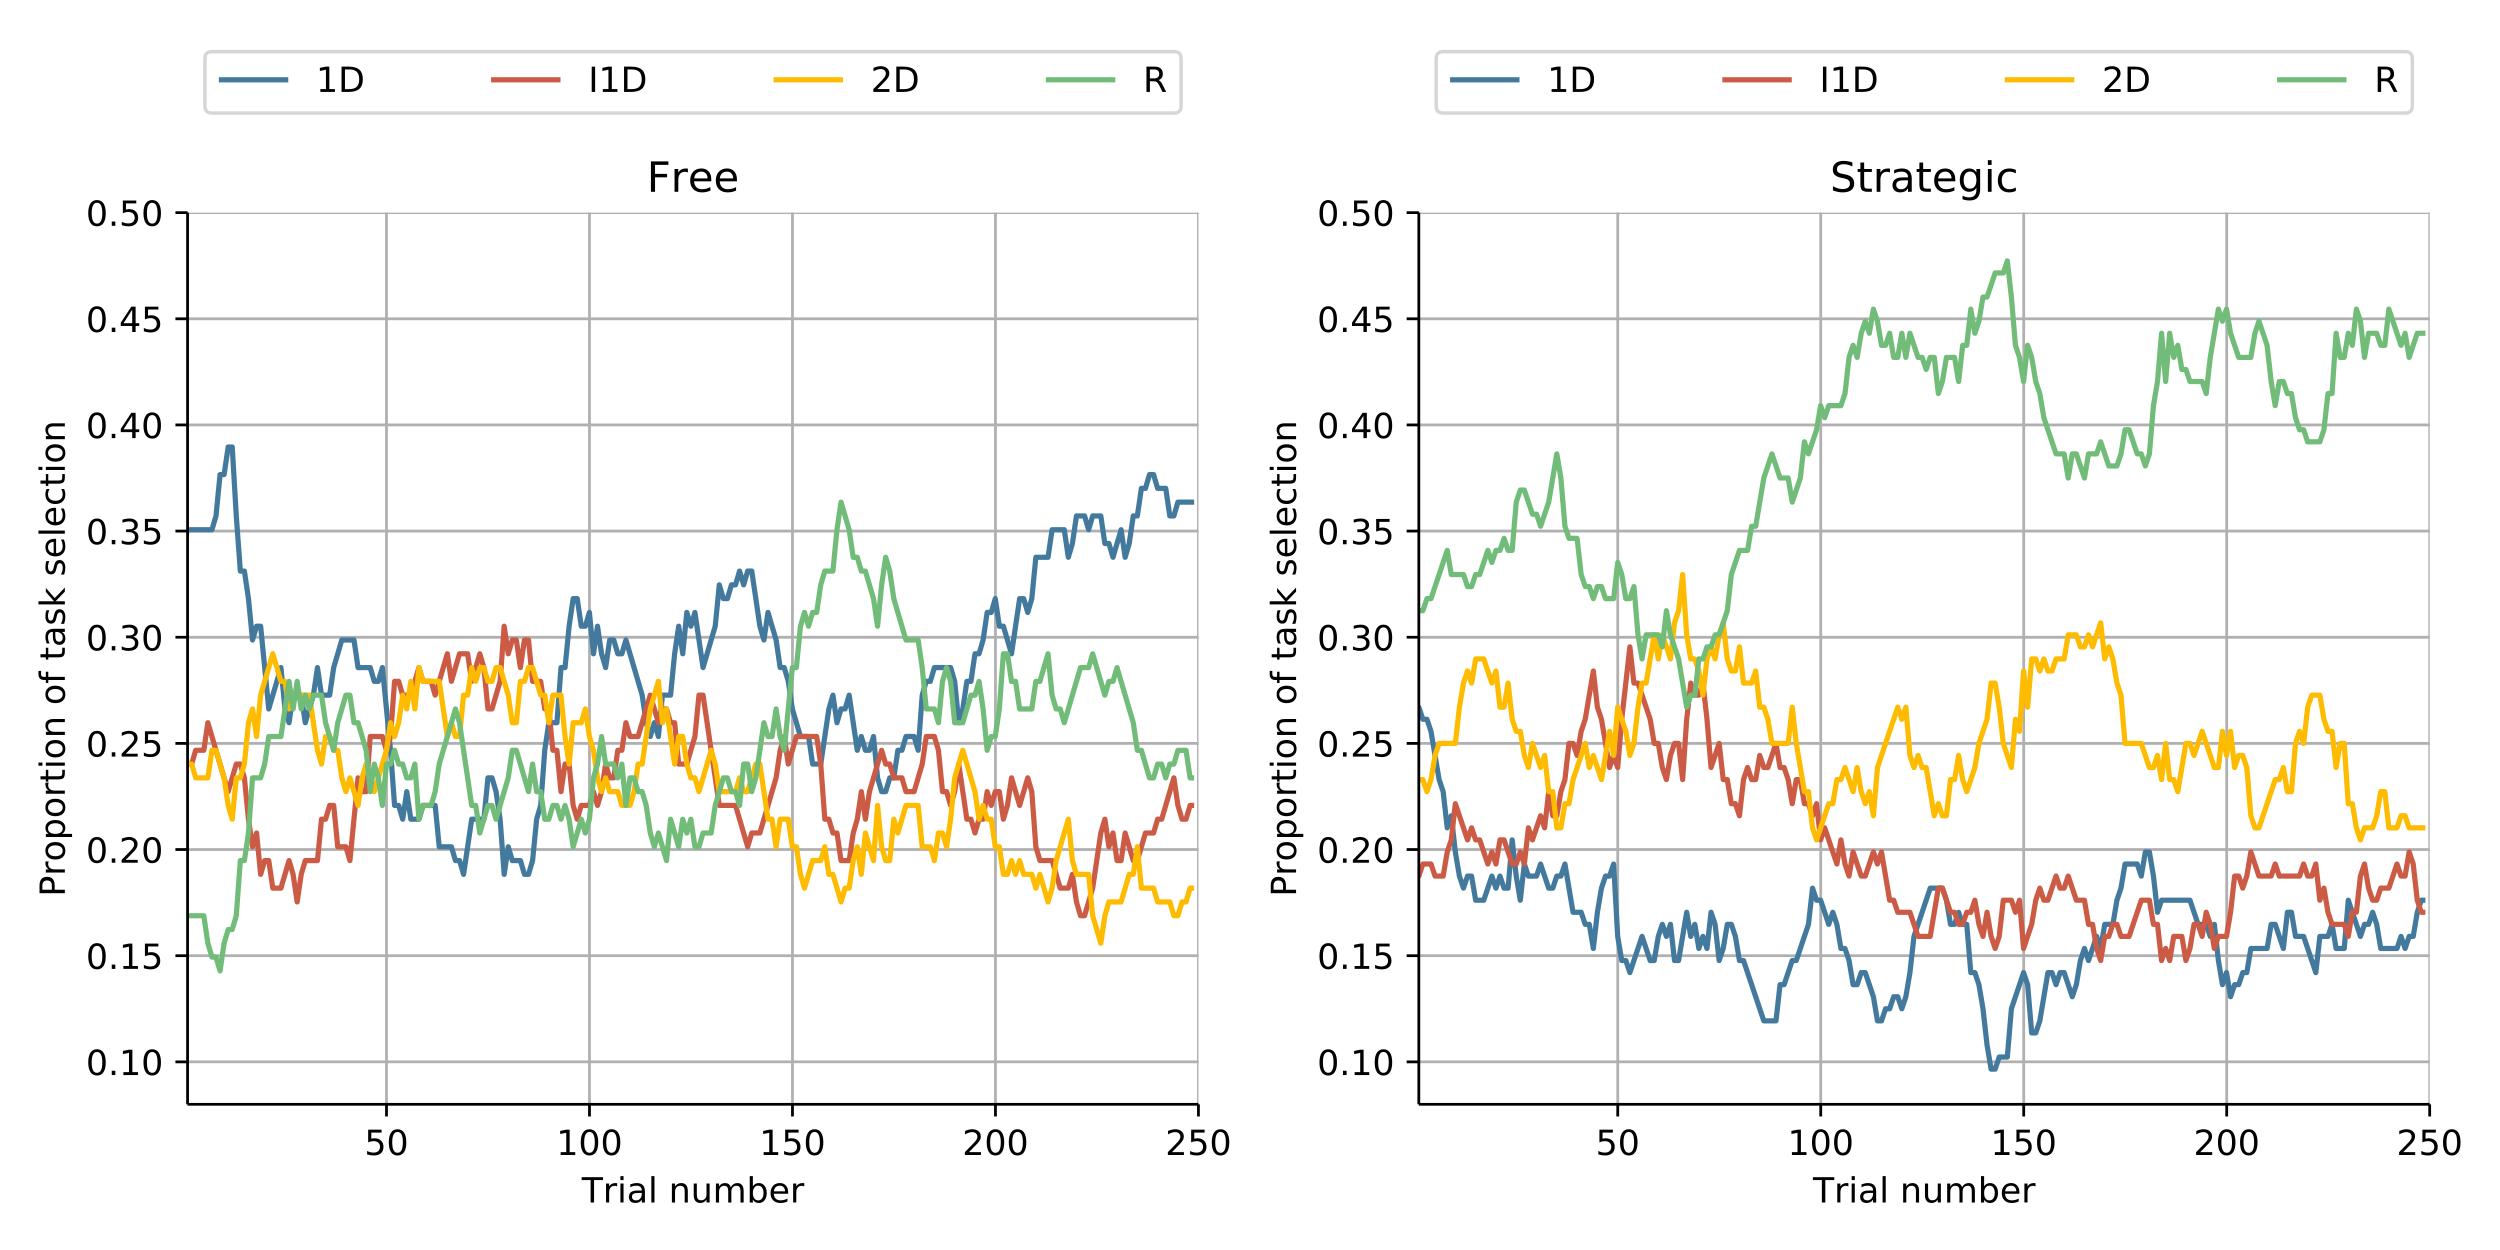 <?xml version="1.0" encoding="UTF-8"?>
<!DOCTYPE svg  PUBLIC '-//W3C//DTD SVG 1.1//EN'  'http://www.w3.org/Graphics/SVG/1.1/DTD/svg11.dtd'>
<!-- Created with matplotlib (http://matplotlib.org/) -->
<svg width="720pt" height="360pt" version="1.1" viewBox="0 0 720 360" xmlns="http://www.w3.org/2000/svg" xmlns:xlink="http://www.w3.org/1999/xlink">
 <defs>
  <style type="text/css">*{stroke-linecap:butt;stroke-linejoin:round;}</style>
 </defs>
 <g id="figure_1">
  <g id="patch_1">
   <path d="m0 360h720v-360h-720z" fill="#fff"/>
  </g>
  <g id="axes_1">
   <g id="patch_2">
    <path d="m54.02 318.04h291.13v-256.8h-291.13z" fill="#fff"/>
   </g>
   <g id="matplotlib.axis_1">
    <g id="xtick_1">
     <g id="line2d_1">
      <path d="m111.31 318.04v-256.8" clip-path="url(#p3a4434f5b7)" fill="none" stroke="#b0b0b0" stroke-linecap="square" stroke-width=".8"/>
     </g>
     <g id="line2d_2">
      <defs>
       <path id="mc652bbe354" d="m0 0v3.5" stroke="#000" stroke-width=".8"/>
      </defs>
      <use x="111.311" y="318.04" stroke="#000000" stroke-width=".8" xlink:href="#mc652bbe354"/>
     </g>
     <g id="text_1"><!-- 50 -->
      <defs>
       <path id="DejaVuSans-35" d="m10.797 72.906h38.719v-8.312h-29.688v-17.859q2.141 0.734 4.281 1.094 2.156 0.359 4.312 0.359 12.203 0 19.328-6.688 7.141-6.688 7.141-18.109 0-11.766-7.328-18.297-7.328-6.516-20.656-6.516-4.594 0-9.359 0.781-4.75 0.781-9.828 2.344v9.922q4.391-2.391 9.078-3.562t9.906-1.172q8.453 0 13.375 4.438 4.938 4.438 4.938 12.062 0 7.609-4.938 12.047-4.922 4.453-13.375 4.453-3.953 0-7.891-0.875-3.922-0.875-8.016-2.734z"/>
       <path id="DejaVuSans-30" d="m31.781 66.406q-7.609 0-11.453-7.5-3.828-7.484-3.828-22.531 0-14.984 3.828-22.484 3.844-7.5 11.453-7.5 7.672 0 11.5 7.5 3.844 7.5 3.844 22.484 0 15.047-3.844 22.531-3.828 7.5-11.5 7.5zm0 7.812q12.266 0 18.734-9.703 6.469-9.688 6.469-28.141 0-18.406-6.469-28.109-6.469-9.688-18.734-9.688-12.25 0-18.719 9.688-6.469 9.703-6.469 28.109 0 18.453 6.469 28.141 6.469 9.703 18.719 9.703z"/>
      </defs>
      <g transform="translate(104.95 332.64) scale(.1 -.1)">
       <use xlink:href="#DejaVuSans-35"/>
       <use x="63.623" xlink:href="#DejaVuSans-30"/>
      </g>
     </g>
    </g>
    <g id="xtick_2">
     <g id="line2d_3">
      <path d="m169.77 318.04v-256.8" clip-path="url(#p3a4434f5b7)" fill="none" stroke="#b0b0b0" stroke-linecap="square" stroke-width=".8"/>
     </g>
     <g id="line2d_4">
      <use x="169.77" y="318.04" stroke="#000000" stroke-width=".8" xlink:href="#mc652bbe354"/>
     </g>
     <g id="text_2"><!-- 100 -->
      <defs>
       <path id="DejaVuSans-31" d="m12.406 8.297h16.109v55.625l-17.531-3.516v8.984l17.438 3.516h9.859v-64.609h16.109v-8.297h-41.984z"/>
      </defs>
      <g transform="translate(160.23 332.64) scale(.1 -.1)">
       <use xlink:href="#DejaVuSans-31"/>
       <use x="63.623" xlink:href="#DejaVuSans-30"/>
       <use x="127.246" xlink:href="#DejaVuSans-30"/>
      </g>
     </g>
    </g>
    <g id="xtick_3">
     <g id="line2d_5">
      <path d="m228.23 318.04v-256.8" clip-path="url(#p3a4434f5b7)" fill="none" stroke="#b0b0b0" stroke-linecap="square" stroke-width=".8"/>
     </g>
     <g id="line2d_6">
      <use x="228.23" y="318.04" stroke="#000000" stroke-width=".8" xlink:href="#mc652bbe354"/>
     </g>
     <g id="text_3"><!-- 150 -->
      <g transform="translate(218.69 332.64) scale(.1 -.1)">
       <use xlink:href="#DejaVuSans-31"/>
       <use x="63.623" xlink:href="#DejaVuSans-35"/>
       <use x="127.246" xlink:href="#DejaVuSans-30"/>
      </g>
     </g>
    </g>
    <g id="xtick_4">
     <g id="line2d_7">
      <path d="m286.69 318.04v-256.8" clip-path="url(#p3a4434f5b7)" fill="none" stroke="#b0b0b0" stroke-linecap="square" stroke-width=".8"/>
     </g>
     <g id="line2d_8">
      <use x="286.69" y="318.04" stroke="#000000" stroke-width=".8" xlink:href="#mc652bbe354"/>
     </g>
     <g id="text_4"><!-- 200 -->
      <defs>
       <path id="DejaVuSans-32" d="m19.188 8.297h34.422v-8.297h-46.281v8.297q5.609 5.812 15.297 15.594 9.703 9.797 12.188 12.641 4.734 5.312 6.609 9 1.891 3.688 1.891 7.25 0 5.812-4.078 9.469-4.078 3.672-10.625 3.672-4.641 0-9.797-1.609-5.141-1.609-11-4.891v9.969q5.953 2.391 11.125 3.609 5.188 1.219 9.484 1.219 11.328 0 18.062-5.672 6.734-5.656 6.734-15.125 0-4.5-1.688-8.531-1.672-4.016-6.125-9.484-1.219-1.422-7.766-8.188-6.531-6.766-18.453-18.922z"/>
      </defs>
      <g transform="translate(277.15 332.64) scale(.1 -.1)">
       <use xlink:href="#DejaVuSans-32"/>
       <use x="63.623" xlink:href="#DejaVuSans-30"/>
       <use x="127.246" xlink:href="#DejaVuSans-30"/>
      </g>
     </g>
    </g>
    <g id="xtick_5">
     <g id="line2d_9">
      <path d="m345.15 318.04v-256.8" clip-path="url(#p3a4434f5b7)" fill="none" stroke="#b0b0b0" stroke-linecap="square" stroke-width=".8"/>
     </g>
     <g id="line2d_10">
      <use x="345.15" y="318.04" stroke="#000000" stroke-width=".8" xlink:href="#mc652bbe354"/>
     </g>
     <g id="text_5"><!-- 250 -->
      <g transform="translate(335.61 332.64) scale(.1 -.1)">
       <use xlink:href="#DejaVuSans-32"/>
       <use x="63.623" xlink:href="#DejaVuSans-35"/>
       <use x="127.246" xlink:href="#DejaVuSans-30"/>
      </g>
     </g>
    </g>
    <g id="text_6"><!-- Trial number -->
     <defs>
      <path id="DejaVuSans-54" d="m-0.297 72.906h61.672v-8.312h-25.875v-64.594h-9.906v64.594h-25.891z"/>
      <path id="DejaVuSans-72" d="m41.109 46.297q-1.516 0.875-3.297 1.281-1.781 0.422-3.922 0.422-7.625 0-11.703-4.953t-4.078-14.234v-28.812h-9.031v54.688h9.031v-8.5q2.844 4.984 7.375 7.391 4.547 2.422 11.047 2.422 0.922 0 2.047-0.125 1.125-0.109 2.484-0.359z"/>
      <path id="DejaVuSans-69" d="m9.422 54.688h8.984v-54.688h-8.984zm0 21.297h8.984v-11.391h-8.984z"/>
      <path id="DejaVuSans-61" d="m34.281 27.484q-10.891 0-15.094-2.484t-4.203-8.5q0-4.781 3.156-7.594 3.156-2.797 8.562-2.797 7.484 0 12 5.297t4.516 14.078v2zm17.922 3.719v-31.203h-8.984v8.297q-3.078-4.969-7.672-7.344t-11.234-2.375q-8.391 0-13.359 4.719-4.953 4.719-4.953 12.625 0 9.219 6.172 13.906 6.188 4.688 18.438 4.688h12.609v0.891q0 6.203-4.078 9.594t-11.453 3.391q-4.688 0-9.141-1.125-4.438-1.125-8.531-3.375v8.312q4.922 1.906 9.562 2.844 4.641 0.953 9.031 0.953 11.875 0 17.734-6.156 5.859-6.141 5.859-18.641z"/>
      <path id="DejaVuSans-6c" d="m9.422 75.984h8.984v-75.984h-8.984z"/>
      <path id="DejaVuSans-6e" d="m54.891 33.016v-33.016h-8.984v32.719q0 7.766-3.031 11.609-3.031 3.859-9.078 3.859-7.281 0-11.484-4.641-4.203-4.625-4.203-12.641v-30.906h-9.031v54.688h9.031v-8.5q3.234 4.938 7.594 7.375 4.375 2.438 10.094 2.438 9.422 0 14.25-5.828 4.844-5.828 4.844-17.156z"/>
      <path id="DejaVuSans-75" d="m8.5 21.578v33.109h8.984v-32.766q0-7.766 3.016-11.656 3.031-3.875 9.094-3.875 7.266 0 11.484 4.641 4.234 4.641 4.234 12.656v31h8.984v-54.688h-8.984v8.406q-3.266-4.984-7.594-7.406-4.312-2.422-10.031-2.422-9.422 0-14.312 5.859-4.875 5.859-4.875 17.141zm22.609 34.422z"/>
      <path id="DejaVuSans-6d" d="m52 44.188q3.375 6.062 8.062 8.938t11.031 2.875q8.547 0 13.188-5.984 4.641-5.969 4.641-17v-33.016h-9.031v32.719q0 7.859-2.797 11.656-2.781 3.812-8.484 3.812-6.984 0-11.047-4.641-4.047-4.625-4.047-12.641v-30.906h-9.031v32.719q0 7.906-2.781 11.688t-8.594 3.781q-6.891 0-10.953-4.656-4.047-4.656-4.047-12.625v-30.906h-9.031v54.688h9.031v-8.5q3.078 5.031 7.375 7.422t10.203 2.391q5.969 0 10.141-3.031 4.172-3.016 6.172-8.781z"/>
      <path id="DejaVuSans-62" d="m48.688 27.297q0 9.906-4.078 15.547t-11.203 5.641q-7.141 0-11.219-5.641t-4.078-15.547 4.078-15.547 11.219-5.641q7.125 0 11.203 5.641t4.078 15.547zm-30.578 19.094q2.844 4.875 7.156 7.234 4.328 2.375 10.328 2.375 9.969 0 16.188-7.906 6.234-7.906 6.234-20.797t-6.234-20.812q-6.219-7.906-16.188-7.906-6 0-10.328 2.375-4.312 2.375-7.156 7.25v-8.203h-9.031v75.984h9.031z"/>
      <path id="DejaVuSans-65" d="m56.203 29.594v-4.391h-41.312q0.594-9.281 5.594-14.141t13.938-4.859q5.172 0 10.031 1.266t9.656 3.812v-8.5q-4.844-2.047-9.922-3.125t-10.297-1.078q-13.094 0-20.734 7.609-7.641 7.625-7.641 20.625 0 13.422 7.25 21.297 7.25 7.891 19.562 7.891 11.031 0 17.453-7.109 6.422-7.094 6.422-19.297zm-8.984 2.641q-0.094 7.359-4.125 11.75-4.031 4.406-10.672 4.406-7.516 0-12.031-4.25t-5.203-11.969z"/>
     </defs>
     <g transform="translate(167.54 346.32) scale(.1 -.1)">
      <use xlink:href="#DejaVuSans-54"/>
      <use x="60.865" xlink:href="#DejaVuSans-72"/>
      <use x="101.979" xlink:href="#DejaVuSans-69"/>
      <use x="129.762" xlink:href="#DejaVuSans-61"/>
      <use x="191.041" xlink:href="#DejaVuSans-6c"/>
      <use x="218.824" xlink:href="#DejaVuSans-20"/>
      <use x="250.611" xlink:href="#DejaVuSans-6e"/>
      <use x="313.99" xlink:href="#DejaVuSans-75"/>
      <use x="377.369" xlink:href="#DejaVuSans-6d"/>
      <use x="474.781" xlink:href="#DejaVuSans-62"/>
      <use x="538.258" xlink:href="#DejaVuSans-65"/>
      <use x="599.781" xlink:href="#DejaVuSans-72"/>
     </g>
    </g>
   </g>
   <g id="matplotlib.axis_2">
    <g id="ytick_1">
     <g id="line2d_11">
      <path d="m54.02 305.81h291.13" clip-path="url(#p3a4434f5b7)" fill="none" stroke="#b0b0b0" stroke-linecap="square" stroke-width=".8"/>
     </g>
     <g id="line2d_12">
      <defs>
       <path id="m615d319c87" d="m0 0h-3.5" stroke="#000" stroke-width=".8"/>
      </defs>
      <use x="54.02" y="305.811" stroke="#000000" stroke-width=".8" xlink:href="#m615d319c87"/>
     </g>
     <g id="text_7"><!-- 0.10 -->
      <defs>
       <path id="DejaVuSans-2e" d="m10.688 12.406h10.312v-12.406h-10.312z"/>
      </defs>
      <g transform="translate(24.754 309.61) scale(.1 -.1)">
       <use xlink:href="#DejaVuSans-30"/>
       <use x="63.623" xlink:href="#DejaVuSans-2e"/>
       <use x="95.41" xlink:href="#DejaVuSans-31"/>
       <use x="159.033" xlink:href="#DejaVuSans-30"/>
      </g>
     </g>
    </g>
    <g id="ytick_2">
     <g id="line2d_13">
      <path d="m54.02 275.24h291.13" clip-path="url(#p3a4434f5b7)" fill="none" stroke="#b0b0b0" stroke-linecap="square" stroke-width=".8"/>
     </g>
     <g id="line2d_14">
      <use x="54.02" y="275.24" stroke="#000000" stroke-width=".8" xlink:href="#m615d319c87"/>
     </g>
     <g id="text_8"><!-- 0.15 -->
      <g transform="translate(24.754 279.04) scale(.1 -.1)">
       <use xlink:href="#DejaVuSans-30"/>
       <use x="63.623" xlink:href="#DejaVuSans-2e"/>
       <use x="95.41" xlink:href="#DejaVuSans-31"/>
       <use x="159.033" xlink:href="#DejaVuSans-35"/>
      </g>
     </g>
    </g>
    <g id="ytick_3">
     <g id="line2d_15">
      <path d="m54.02 244.67h291.13" clip-path="url(#p3a4434f5b7)" fill="none" stroke="#b0b0b0" stroke-linecap="square" stroke-width=".8"/>
     </g>
     <g id="line2d_16">
      <use x="54.02" y="244.669" stroke="#000000" stroke-width=".8" xlink:href="#m615d319c87"/>
     </g>
     <g id="text_9"><!-- 0.20 -->
      <g transform="translate(24.754 248.47) scale(.1 -.1)">
       <use xlink:href="#DejaVuSans-30"/>
       <use x="63.623" xlink:href="#DejaVuSans-2e"/>
       <use x="95.41" xlink:href="#DejaVuSans-32"/>
       <use x="159.033" xlink:href="#DejaVuSans-30"/>
      </g>
     </g>
    </g>
    <g id="ytick_4">
     <g id="line2d_17">
      <path d="m54.02 214.1h291.13" clip-path="url(#p3a4434f5b7)" fill="none" stroke="#b0b0b0" stroke-linecap="square" stroke-width=".8"/>
     </g>
     <g id="line2d_18">
      <use x="54.02" y="214.097" stroke="#000000" stroke-width=".8" xlink:href="#m615d319c87"/>
     </g>
     <g id="text_10"><!-- 0.25 -->
      <g transform="translate(24.754 217.9) scale(.1 -.1)">
       <use xlink:href="#DejaVuSans-30"/>
       <use x="63.623" xlink:href="#DejaVuSans-2e"/>
       <use x="95.41" xlink:href="#DejaVuSans-32"/>
       <use x="159.033" xlink:href="#DejaVuSans-35"/>
      </g>
     </g>
    </g>
    <g id="ytick_5">
     <g id="line2d_19">
      <path d="m54.02 183.53h291.13" clip-path="url(#p3a4434f5b7)" fill="none" stroke="#b0b0b0" stroke-linecap="square" stroke-width=".8"/>
     </g>
     <g id="line2d_20">
      <use x="54.02" y="183.526" stroke="#000000" stroke-width=".8" xlink:href="#m615d319c87"/>
     </g>
     <g id="text_11"><!-- 0.30 -->
      <defs>
       <path id="DejaVuSans-33" d="m40.578 39.312q7.078-1.516 11.047-6.312 3.984-4.781 3.984-11.812 0-10.781-7.422-16.703-7.422-5.906-21.094-5.906-4.578 0-9.438 0.906t-10.031 2.719v9.516q4.094-2.391 8.969-3.609 4.891-1.219 10.219-1.219 9.266 0 14.125 3.656t4.859 10.641q0 6.453-4.516 10.078-4.516 3.641-12.562 3.641h-8.5v8.109h8.891q7.266 0 11.125 2.906t3.859 8.375q0 5.609-3.984 8.609-3.969 3.016-11.391 3.016-4.062 0-8.703-0.891-4.641-0.875-10.203-2.719v8.781q5.625 1.562 10.531 2.344t9.25 0.781q11.234 0 17.766-5.109 6.547-5.094 6.547-13.781 0-6.062-3.469-10.234t-9.859-5.781z"/>
      </defs>
      <g transform="translate(24.754 187.32) scale(.1 -.1)">
       <use xlink:href="#DejaVuSans-30"/>
       <use x="63.623" xlink:href="#DejaVuSans-2e"/>
       <use x="95.41" xlink:href="#DejaVuSans-33"/>
       <use x="159.033" xlink:href="#DejaVuSans-30"/>
      </g>
     </g>
    </g>
    <g id="ytick_6">
     <g id="line2d_21">
      <path d="m54.02 152.95h291.13" clip-path="url(#p3a4434f5b7)" fill="none" stroke="#b0b0b0" stroke-linecap="square" stroke-width=".8"/>
     </g>
     <g id="line2d_22">
      <use x="54.02" y="152.954" stroke="#000000" stroke-width=".8" xlink:href="#m615d319c87"/>
     </g>
     <g id="text_12"><!-- 0.35 -->
      <g transform="translate(24.754 156.75) scale(.1 -.1)">
       <use xlink:href="#DejaVuSans-30"/>
       <use x="63.623" xlink:href="#DejaVuSans-2e"/>
       <use x="95.41" xlink:href="#DejaVuSans-33"/>
       <use x="159.033" xlink:href="#DejaVuSans-35"/>
      </g>
     </g>
    </g>
    <g id="ytick_7">
     <g id="line2d_23">
      <path d="m54.02 122.38h291.13" clip-path="url(#p3a4434f5b7)" fill="none" stroke="#b0b0b0" stroke-linecap="square" stroke-width=".8"/>
     </g>
     <g id="line2d_24">
      <use x="54.02" y="122.383" stroke="#000000" stroke-width=".8" xlink:href="#m615d319c87"/>
     </g>
     <g id="text_13"><!-- 0.40 -->
      <defs>
       <path id="DejaVuSans-34" d="m37.797 64.312-24.906-38.922h24.906zm-2.594 8.594h12.406v-47.516h10.406v-8.203h-10.406v-17.188h-9.812v17.188h-32.906v9.516z"/>
      </defs>
      <g transform="translate(24.754 126.18) scale(.1 -.1)">
       <use xlink:href="#DejaVuSans-30"/>
       <use x="63.623" xlink:href="#DejaVuSans-2e"/>
       <use x="95.41" xlink:href="#DejaVuSans-34"/>
       <use x="159.033" xlink:href="#DejaVuSans-30"/>
      </g>
     </g>
    </g>
    <g id="ytick_8">
     <g id="line2d_25">
      <path d="m54.02 91.811h291.13" clip-path="url(#p3a4434f5b7)" fill="none" stroke="#b0b0b0" stroke-linecap="square" stroke-width=".8"/>
     </g>
     <g id="line2d_26">
      <use x="54.02" y="91.811" stroke="#000000" stroke-width=".8" xlink:href="#m615d319c87"/>
     </g>
     <g id="text_14"><!-- 0.45 -->
      <g transform="translate(24.754 95.611) scale(.1 -.1)">
       <use xlink:href="#DejaVuSans-30"/>
       <use x="63.623" xlink:href="#DejaVuSans-2e"/>
       <use x="95.41" xlink:href="#DejaVuSans-34"/>
       <use x="159.033" xlink:href="#DejaVuSans-35"/>
      </g>
     </g>
    </g>
    <g id="ytick_9">
     <g id="line2d_27">
      <path d="m54.02 61.24h291.13" clip-path="url(#p3a4434f5b7)" fill="none" stroke="#b0b0b0" stroke-linecap="square" stroke-width=".8"/>
     </g>
     <g id="line2d_28">
      <use x="54.02" y="61.24" stroke="#000000" stroke-width=".8" xlink:href="#m615d319c87"/>
     </g>
     <g id="text_15"><!-- 0.50 -->
      <g transform="translate(24.754 65.039) scale(.1 -.1)">
       <use xlink:href="#DejaVuSans-30"/>
       <use x="63.623" xlink:href="#DejaVuSans-2e"/>
       <use x="95.41" xlink:href="#DejaVuSans-35"/>
       <use x="159.033" xlink:href="#DejaVuSans-30"/>
      </g>
     </g>
    </g>
    <g id="text_16"><!-- Proportion of task selection -->
     <defs>
      <path id="DejaVuSans-50" d="m19.672 64.797v-27.391h12.406q6.891 0 10.641 3.562 3.766 3.562 3.766 10.156 0 6.547-3.766 10.109-3.75 3.562-10.641 3.562zm-9.859 8.109h22.266q12.266 0 18.531-5.547 6.281-5.547 6.281-16.234 0-10.797-6.281-16.312-6.266-5.516-18.531-5.516h-12.406v-29.297h-9.859z"/>
      <path id="DejaVuSans-6f" d="m30.609 48.391q-7.219 0-11.422-5.641t-4.203-15.453 4.172-15.453q4.188-5.641 11.453-5.641 7.188 0 11.375 5.656 4.203 5.672 4.203 15.438 0 9.719-4.203 15.406-4.188 5.688-11.375 5.688zm0 7.609q11.719 0 18.406-7.625 6.703-7.609 6.703-21.078 0-13.422-6.703-21.078-6.688-7.641-18.406-7.641-11.766 0-18.438 7.641-6.656 7.656-6.656 21.078 0 13.469 6.656 21.078 6.672 7.625 18.438 7.625z"/>
      <path id="DejaVuSans-70" d="m18.109 8.203v-29h-9.031v75.484h9.031v-8.297q2.844 4.875 7.156 7.234 4.328 2.375 10.328 2.375 9.969 0 16.188-7.906 6.234-7.906 6.234-20.797t-6.234-20.812q-6.219-7.906-16.188-7.906-6 0-10.328 2.375-4.312 2.375-7.156 7.25zm30.578 19.094q0 9.906-4.078 15.547t-11.203 5.641q-7.141 0-11.219-5.641t-4.078-15.547 4.078-15.547 11.219-5.641q7.125 0 11.203 5.641t4.078 15.547z"/>
      <path id="DejaVuSans-74" d="m18.312 70.219v-15.531h18.5v-6.984h-18.5v-29.688q0-6.688 1.828-8.594t7.453-1.906h9.219v-7.516h-9.219q-10.406 0-14.359 3.875-3.953 3.891-3.953 14.141v29.688h-6.594v6.984h6.594v15.531z"/>
      <path id="DejaVuSans-66" d="m37.109 75.984v-7.484h-8.594q-4.828 0-6.719-1.953-1.875-1.953-1.875-7.031v-4.828h14.797v-6.984h-14.797v-47.703h-9.031v47.703h-8.594v6.984h8.594v3.812q0 9.125 4.25 13.297 4.25 4.188 13.469 4.188z"/>
      <path id="DejaVuSans-73" d="m44.281 53.078v-8.5q-3.797 1.953-7.906 2.922-4.094 0.984-8.5 0.984-6.688 0-10.031-2.047t-3.344-6.156q0-3.125 2.391-4.906t9.625-3.391l3.078-0.688q9.562-2.047 13.594-5.781t4.031-10.422q0-7.625-6.031-12.078-6.031-4.438-16.578-4.438-4.391 0-9.156 0.859t-10.031 2.562v9.281q4.984-2.594 9.812-3.891 4.828-1.281 9.578-1.281 6.344 0 9.75 2.172 3.422 2.172 3.422 6.125 0 3.656-2.469 5.609-2.453 1.953-10.812 3.766l-3.125 0.734q-8.344 1.75-12.062 5.391-3.703 3.641-3.703 9.984 0 7.719 5.469 11.906 5.469 4.203 15.531 4.203 4.969 0 9.359-0.734 4.406-0.719 8.109-2.188z"/>
      <path id="DejaVuSans-6b" d="m9.078 75.984h9.031v-44.875l26.812 23.578h11.469l-29-25.578 30.234-29.109h-11.719l-27.797 26.703v-26.703h-9.031z"/>
      <path id="DejaVuSans-63" d="m48.781 52.594v-8.406q-3.812 2.109-7.641 3.156t-7.734 1.047q-8.75 0-13.594-5.547-4.828-5.531-4.828-15.547t4.828-15.562q4.844-5.531 13.594-5.531 3.906 0 7.734 1.047t7.641 3.156v-8.312q-3.766-1.75-7.797-2.625-4.016-0.891-8.562-0.891-12.359 0-19.641 7.766-7.266 7.766-7.266 20.953 0 13.375 7.344 21.031 7.359 7.672 20.156 7.672 4.141 0 8.094-0.859 3.953-0.844 7.672-2.547z"/>
     </defs>
     <g transform="translate(18.675 258.22) rotate(-90) scale(.1 -.1)">
      <use xlink:href="#DejaVuSans-50"/>
      <use x="60.287" xlink:href="#DejaVuSans-72"/>
      <use x="101.369" xlink:href="#DejaVuSans-6f"/>
      <use x="162.551" xlink:href="#DejaVuSans-70"/>
      <use x="226.027" xlink:href="#DejaVuSans-6f"/>
      <use x="287.209" xlink:href="#DejaVuSans-72"/>
      <use x="328.322" xlink:href="#DejaVuSans-74"/>
      <use x="367.531" xlink:href="#DejaVuSans-69"/>
      <use x="395.314" xlink:href="#DejaVuSans-6f"/>
      <use x="456.496" xlink:href="#DejaVuSans-6e"/>
      <use x="519.875" xlink:href="#DejaVuSans-20"/>
      <use x="551.662" xlink:href="#DejaVuSans-6f"/>
      <use x="612.844" xlink:href="#DejaVuSans-66"/>
      <use x="648.049" xlink:href="#DejaVuSans-20"/>
      <use x="679.836" xlink:href="#DejaVuSans-74"/>
      <use x="719.045" xlink:href="#DejaVuSans-61"/>
      <use x="780.324" xlink:href="#DejaVuSans-73"/>
      <use x="832.424" xlink:href="#DejaVuSans-6b"/>
      <use x="890.334" xlink:href="#DejaVuSans-20"/>
      <use x="922.121" xlink:href="#DejaVuSans-73"/>
      <use x="974.221" xlink:href="#DejaVuSans-65"/>
      <use x="1035.744" xlink:href="#DejaVuSans-6c"/>
      <use x="1063.527" xlink:href="#DejaVuSans-65"/>
      <use x="1125.051" xlink:href="#DejaVuSans-63"/>
      <use x="1180.031" xlink:href="#DejaVuSans-74"/>
      <use x="1219.24" xlink:href="#DejaVuSans-69"/>
      <use x="1247.023" xlink:href="#DejaVuSans-6f"/>
      <use x="1308.205" xlink:href="#DejaVuSans-6e"/>
     </g>
    </g>
   </g>
   <g id="line2d_29">
    <path d="m52.851 156.53 1.169-3.97h7.015l1.169-3.97 1.169-11.911h1.169l1.169-7.941h1.169l1.169 19.852 1.169 15.881h1.169l1.169 7.941 1.169 11.911 1.169-3.97h1.169l2.338 23.822 3.508-11.911 1.169 11.911 1.169 3.97 1.169-7.941h2.338l1.169 7.941 2.338-7.941 1.169-7.941 1.169 7.941h2.338l1.169-7.941 2.338-7.941h3.508l1.169 7.941h3.508l1.169 3.97h1.169l1.169-3.97 2.338 23.822 1.169 15.881h1.169l1.169 3.97 1.169-7.941 1.169 7.941h2.338l1.169-3.97h3.508l1.169 11.911h3.508l1.169 3.97h1.169l1.169 3.97 2.338-15.881h3.508l1.169-11.911h1.169l1.169 3.97 1.169 7.941 1.169 15.881 1.169-7.941 1.169 3.97h2.338l1.169 3.97h1.169l1.169-3.97 1.169-11.911 1.169-3.97 1.169-15.881 1.169-7.941h2.338l1.169-15.881h1.169l1.169-11.911 1.169-7.941h1.169l1.169 7.941h1.169l1.169-3.97 1.169 11.911 1.169-7.941 1.169 7.941 1.169 3.97 1.169-7.941h1.169l1.169 3.97h1.169l1.169-3.97 4.677 15.881 1.169 7.941 1.169 3.97 1.169-3.97 1.169 3.97 1.169-11.911h2.338l1.169-11.911 1.169-7.941 1.169 7.941 1.169-11.911 1.169 3.97 1.169-3.97 2.338 15.881 3.508-11.911 1.169-11.911 1.169 3.97h1.169l1.169-3.97h1.169l1.169-3.97 1.169 3.97 1.169-3.97h1.169l2.338 15.881 1.169 3.97 1.169-7.941 2.338 7.941 1.169 7.941h1.169l1.169 3.97 1.169 7.941 2.338 7.941h2.338l1.169 7.941h2.338l2.338-15.881 1.169-3.97 1.169 7.941 1.169-3.97h1.169l1.169-3.97 2.338 15.881 1.169-3.97 1.169 3.97h1.169l1.169-3.97 1.169 11.911 1.169 3.97h1.169l1.169-3.97h1.169l1.169-7.941h1.169l1.169-3.97h2.338l1.169 3.97 1.169-15.881 1.169-3.97h1.169l1.169-3.97h4.677l1.169 3.97 1.169 11.911 1.169-3.97 1.169-7.941h1.169l1.169-7.941h1.169l1.169-3.97 1.169-7.941h1.169l1.169-3.97 1.169 7.941h1.169l2.338 7.941 2.338-15.881h1.169l1.169 3.97 1.169-3.97 1.169-11.911h3.508l1.169-7.941h3.508l1.169 7.941 1.169-3.97 1.169-7.941h2.338l1.169 3.97 1.169-3.97h2.338l1.169 7.941h1.169l1.169 3.97 2.338-7.941 1.169 7.941 1.169-3.97 1.169-7.941h1.169l1.169-7.941h1.169l1.169-3.97h1.169l1.169 3.97h2.338l1.169 7.941h1.169l1.169-3.97h4.677v0" clip-path="url(#p3a4434f5b7)" fill="none" stroke="#43799d" stroke-linecap="square" stroke-width="1.5"/>
   </g>
   <g id="line2d_30">
    <path d="m52.851 220.05h2.338l1.169-3.97h2.338l1.169-7.941 5.846 19.852 2.338-7.941h1.169l1.169 3.97 1.169 11.911 1.169 7.941 1.169-3.97 1.169 11.911 1.169-3.97h1.169l1.169 7.941h2.338l2.338-7.941 1.169 3.97 1.169 7.941 1.169-7.941 1.169-3.97h3.508l1.169-11.911h1.169l1.169-3.97h1.169l1.169 11.911h2.338l1.169 3.97 2.338-23.822 1.169 3.97h1.169l1.169-15.881h3.508l1.169 3.97 1.169-3.97 1.169-15.881h1.169l1.169 3.97h2.338l2.338-7.941 1.169 3.97h2.338l1.169 3.97 3.508-11.911 1.169 7.941 2.338-7.941h2.338l1.169 7.941 2.338-7.941 1.169 3.97 1.169 11.911h1.169l2.338-7.941 1.169-15.881 1.169 7.941 1.169-3.97h1.169l1.169 7.941 1.169-7.941h1.169l1.169 11.911h2.338l1.169 7.941h1.169l1.169 11.911h1.169l1.169 11.911 1.169-7.941h1.169l1.169 11.911 1.169 3.97 1.169-3.97h2.338l1.169-3.97 1.169 3.97 1.169-3.97 1.169-7.941 1.169 3.97h1.169l1.169-7.941h1.169l1.169-7.941 1.169 3.97h2.338l3.508-11.911 2.338 7.941 1.169-3.97h1.169l1.169 3.97h1.169l1.169 11.911h2.338l2.338-7.941 1.169-11.911h1.169l4.677 31.763h4.677l3.508 11.911 1.169-3.97h2.338l4.677-15.881 1.169-7.941 1.169-3.97 1.169 7.941 2.338-7.941h5.846l1.169 7.941 1.169 15.881h1.169l1.169 3.97h1.169l1.169 7.941h2.338l1.169-7.941 1.169-3.97 1.169-7.941 1.169 7.941 1.169-7.941 3.508-11.911 1.169 3.97h1.169l1.169 3.97h2.338l1.169 3.97h2.338l2.338-7.941 1.169-7.941h2.338l1.169 3.97 1.169 11.911h1.169l1.169 3.97 1.169-3.97 1.169-7.941 2.338 15.881h1.169l1.169 3.97 1.169-3.97h1.169l1.169-7.941 1.169 3.97 1.169-3.97h1.169l1.169 7.941 1.169-3.97 1.169-7.941 2.338 7.941 2.338-7.941 1.169 3.97 1.169 15.881 1.169 3.97h3.508l2.338 7.941h2.338l1.169-3.97 1.169 7.941 1.169 3.97h1.169l2.338-7.941 2.338-15.881 1.169-3.97 1.169 7.941 1.169-3.97 1.169 7.941h1.169l1.169-7.941 2.338 7.941h1.169l2.338-7.941h2.338l1.169-3.97h1.169l3.508-11.911 1.169 7.941 1.169 3.97h1.169l1.169-3.97h1.169v0" clip-path="url(#p3a4434f5b7)" fill="none" stroke="#cc5b46" stroke-linecap="square" stroke-width="1.5"/>
   </g>
   <g id="line2d_31">
    <path d="m52.851 216.08 1.169 3.97h1.169l1.169 3.97h3.508l1.169-7.941h1.169l2.338 7.941 1.169 7.941 1.169 3.97 1.169-11.911h1.169l1.169-3.97 1.169-11.911 1.169-3.97 1.169 7.941 1.169-11.911 3.508-11.911 2.338 7.941h1.169l1.169 7.941 1.169-3.97h4.677l2.338 15.881 1.169 3.97 1.169-7.941h1.169l1.169 3.97h1.169l1.169 7.941 1.169 3.97 1.169-3.97 2.338 7.941 1.169-7.941 1.169-3.97 2.338 7.941 3.508-11.911 1.169-7.941 1.169 3.97 1.169-3.97 1.169-7.941 1.169 3.97 1.169-7.941 1.169 7.941 1.169-11.911 1.169 3.97h4.677l2.338 15.881 1.169-3.97 1.169 3.97h1.169l1.169-11.911h1.169l1.169-7.941 1.169 3.97 1.169-3.97h1.169l1.169 3.97h1.169l1.169-3.97h1.169l2.338 7.941 1.169 7.941h1.169l1.169-11.911h1.169l1.169-3.97h1.169l2.338 7.941h1.169l1.169 7.941 1.169-7.941h2.338l1.169 11.911 1.169 7.941 1.169-11.911h2.338l1.169-3.97 1.169 7.941 1.169 3.97 1.169 7.941 1.169 3.97 1.169-3.97 1.169 3.97h2.338l1.169 3.97h2.338l1.169-3.97 1.169-7.941h1.169l2.338-15.881 2.338-7.941 1.169 11.911 1.169-3.97 2.338 15.881 1.169-7.941h1.169l1.169 7.941 1.169 3.97h1.169l1.169 3.97 3.508-11.911 1.169 3.97 1.169 7.941h4.677l1.169-3.97 1.169 3.97h1.169l2.338-7.941h1.169l2.338 15.881h1.169l1.169 7.941 1.169-7.941h2.338l1.169 7.941h1.169l1.169 7.941 1.169 3.97 2.338-7.941h2.338l1.169-3.97 1.169 7.941h1.169l2.338 7.941 1.169-3.97h1.169l1.169-7.941 1.169-3.97 1.169 7.941 1.169-11.911 2.338 7.941 1.169-15.881 1.169 11.911 1.169 3.97h1.169l1.169-11.911 1.169 3.97 2.338-7.941h3.508l1.169 11.911h2.338l1.169 3.97 1.169-7.941h1.169l1.169 3.97 1.169-7.941 1.169-11.911 2.338-7.941 3.508 11.911 1.169 7.941 1.169-3.97 1.169 3.97h1.169l1.169 7.941h1.169l1.169 7.941h1.169l1.169-3.97 1.169 3.97 1.169-3.97 1.169 3.97h2.338l1.169 3.97 1.169-3.97 2.338 7.941 1.169-3.97 1.169-7.941 3.508-11.911 1.169 11.911 1.169 3.97h3.508l1.169 11.911 2.338 7.941 1.169-7.941 1.169-3.97h3.508l2.338-7.941h1.169l1.169-7.941 1.169 11.911h3.508l1.169 3.97h3.508l1.169 3.97h1.169l1.169-3.97h1.169l1.169-3.97h1.169v0" clip-path="url(#p3a4434f5b7)" fill="none" stroke="#fb0" stroke-linecap="square" stroke-width="1.5"/>
   </g>
   <g id="line2d_32">
    <path d="m52.851 263.73h5.846l1.169 7.941 1.169 3.97h1.169l1.169 3.97 1.169-7.941 1.169-3.97h1.169l1.169-3.97 1.169-15.881h1.169l1.169-7.941 1.169-15.881h2.338l1.169-3.97 1.169-7.941h3.508l2.338-15.881 1.169 7.941 1.169-7.941 1.169 7.941 1.169-3.97 1.169 3.97 1.169-3.97h2.338l1.169 7.941 2.338 7.941 1.169-7.941 2.338-7.941h1.169l1.169 7.941h1.169l2.338 7.941 1.169 11.911 1.169-7.941 1.169 3.97 1.169 7.941 1.169-11.911h1.169l1.169-3.97 1.169 3.97h1.169l1.169 3.97h1.169l1.169-3.97 1.169 15.881 1.169-3.97h2.338l1.169-3.97 1.169-7.941 4.677-15.881 1.169 3.97 3.508 23.822h1.169l1.169 7.941 2.338-7.941h1.169l1.169 3.97 3.508-11.911 1.169-7.941h1.169l3.508 11.911 1.169-7.941 1.169 7.941h1.169l1.169 7.941h1.169l1.169-3.97h1.169l1.169 3.97 1.169-3.97 1.169 3.97 1.169 7.941 2.338-7.941 1.169 3.97 1.169-3.97 1.169-11.911 1.169-3.97 1.169-7.941 1.169 7.941h2.338l1.169 3.97 1.169-3.97 1.169 11.911 1.169-7.941h1.169l1.169 3.97h1.169l1.169 3.97 1.169 7.941 1.169 3.97 1.169-3.97 2.338 7.941 1.169-11.911 2.338 7.941 1.169-7.941 1.169 3.97 1.169-3.97 1.169 7.941h1.169l1.169-3.97h2.338l1.169-7.941 2.338-7.941h1.169l1.169 3.97h1.169l1.169 3.97 1.169-11.911h1.169l1.169 7.941 1.169-3.97 2.338-15.881 1.169 3.97h1.169l1.169-7.941 1.169 7.941 1.169 3.97 2.338-23.822h1.169l1.169-11.911 1.169-3.97 1.169 3.97 1.169-3.97h1.169l1.169-7.941 1.169-3.97h2.338l1.169-11.911 1.169-7.941 2.338 7.941 1.169 7.941h1.169l1.169 3.97h1.169l2.338 7.941 1.169 7.941 1.169-11.911 1.169-7.941 1.169 3.97 1.169 7.941 3.508 11.911h3.508l1.169 7.941 1.169 11.911h2.338l1.169 3.97 1.169-11.911 1.169-3.97 1.169 3.97 1.169 11.911h2.338l2.338-7.941h1.169l1.169-3.97 1.169 7.941 1.169 11.911 1.169-3.97h1.169l1.169-7.941 1.169-15.881h1.169l1.169 7.941h1.169l1.169 7.941h3.508l1.169-7.941h1.169l2.338-7.941 1.169 11.911 1.169 3.97h1.169l1.169 3.97 4.677-15.881h2.338l1.169-3.97 3.508 11.911 1.169-3.97h1.169l1.169-3.97 4.677 15.881 1.169 7.941h1.169l2.338 7.941h1.169l1.169-3.97h1.169l1.169 3.97 1.169-3.97h1.169l1.169-3.97h2.338l1.169 7.941h1.169v0" clip-path="url(#p3a4434f5b7)" fill="none" stroke="#71bc78" stroke-linecap="square" stroke-width="1.5"/>
   </g>
   <g id="patch_3">
    <path d="m54.02 318.04v-256.8" fill="none" stroke="#000" stroke-linecap="square" stroke-width=".8"/>
   </g>
   <g id="patch_4">
    <path d="m54.02 318.04h291.13" fill="none" stroke="#000" stroke-linecap="square" stroke-width=".8"/>
   </g>
   <g id="text_17"><!-- Free -->
    <defs>
     <path id="DejaVuSans-46" d="m9.812 72.906h41.891v-8.312h-32.031v-21.484h28.906v-8.297h-28.906v-34.812h-9.859z"/>
    </defs>
    <g transform="translate(186.29 55.24) scale(.12 -.12)">
     <use xlink:href="#DejaVuSans-46"/>
     <use x="57.41" xlink:href="#DejaVuSans-72"/>
     <use x="98.492" xlink:href="#DejaVuSans-65"/>
     <use x="160.016" xlink:href="#DejaVuSans-65"/>
    </g>
   </g>
   <g id="legend_1">
    <g id="patch_5">
     <path d="m61.02 32.558h277.13q2 0 2-2v-13.678q0-2-2-2h-277.13q-2 0-2 2v13.678q0 2 2 2z" fill="#fff" opacity=".8" stroke="#ccc"/>
    </g>
    <g id="line2d_33">
     <path d="m63.02 22.978h20" fill="none" stroke="#43799d" stroke-linecap="square" stroke-width="1.5"/>
    </g>
    <g id="text_18"><!-- 1D -->
     <defs>
      <path id="DejaVuSans-44" d="m19.672 64.797v-56.688h11.922q15.094 0 22.094 6.828 7 6.844 7 21.594 0 14.641-7 21.453t-22.094 6.812zm-9.859 8.109h20.266q21.188 0 31.094-8.812 9.922-8.812 9.922-27.562 0-18.859-9.969-27.703-9.953-8.828-31.047-8.828h-20.266z"/>
     </defs>
     <g transform="translate(91.02 26.478) scale(.1 -.1)">
      <use xlink:href="#DejaVuSans-31"/>
      <use x="63.623" xlink:href="#DejaVuSans-44"/>
     </g>
    </g>
    <g id="line2d_35">
     <path d="m141.43 22.978h20" fill="none" stroke="#cc5b46" stroke-linecap="square" stroke-width="1.5"/>
    </g>
    <g id="text_19"><!-- I1D -->
     <defs>
      <path id="DejaVuSans-49" d="m9.812 72.906h9.859v-72.906h-9.859z"/>
     </defs>
     <g transform="translate(169.43 26.478) scale(.1 -.1)">
      <use xlink:href="#DejaVuSans-49"/>
      <use x="29.492" xlink:href="#DejaVuSans-31"/>
      <use x="93.115" xlink:href="#DejaVuSans-44"/>
     </g>
    </g>
    <g id="line2d_37">
     <path d="m222.79 22.978h20" fill="none" stroke="#fb0" stroke-linecap="square" stroke-width="1.5"/>
    </g>
    <g id="text_20"><!-- 2D -->
     <g transform="translate(250.79 26.478) scale(.1 -.1)">
      <use xlink:href="#DejaVuSans-32"/>
      <use x="63.623" xlink:href="#DejaVuSans-44"/>
     </g>
    </g>
    <g id="line2d_39">
     <path d="m301.2 22.978h20" fill="none" stroke="#71bc78" stroke-linecap="square" stroke-width="1.5"/>
    </g>
    <g id="text_21"><!-- R -->
     <defs>
      <path id="DejaVuSans-52" d="m44.391 34.188q3.172-1.078 6.172-4.594t6.031-9.672l10.016-19.922h-10.609l-9.312 18.703q-3.625 7.328-7.016 9.719t-9.25 2.391h-10.75v-30.812h-9.859v72.906h22.266q12.5 0 18.656-5.234 6.156-5.219 6.156-15.766 0-6.891-3.203-11.438-3.203-4.531-9.297-6.281zm-24.719 30.609v-25.875h12.406q7.125 0 10.766 3.297t3.641 9.688-3.641 9.641-10.766 3.25z"/>
     </defs>
     <g transform="translate(329.2 26.478) scale(.1 -.1)">
      <use xlink:href="#DejaVuSans-52"/>
     </g>
    </g>
   </g>
  </g>
  <g id="axes_2">
   <g id="patch_6">
    <path d="m408.62 318.04h291.13v-256.8h-291.13z" fill="#fff"/>
   </g>
   <g id="matplotlib.axis_3">
    <g id="xtick_6">
     <g id="line2d_41">
      <path d="m465.91 318.04v-256.8" clip-path="url(#pb6c3c675d0)" fill="none" stroke="#b0b0b0" stroke-linecap="square" stroke-width=".8"/>
     </g>
     <g id="line2d_42">
      <use x="465.911" y="318.04" stroke="#000000" stroke-width=".8" xlink:href="#mc652bbe354"/>
     </g>
     <g id="text_22"><!-- 50 -->
      <g transform="translate(459.55 332.64) scale(.1 -.1)">
       <use xlink:href="#DejaVuSans-35"/>
       <use x="63.623" xlink:href="#DejaVuSans-30"/>
      </g>
     </g>
    </g>
    <g id="xtick_7">
     <g id="line2d_43">
      <path d="m524.37 318.04v-256.8" clip-path="url(#pb6c3c675d0)" fill="none" stroke="#b0b0b0" stroke-linecap="square" stroke-width=".8"/>
     </g>
     <g id="line2d_44">
      <use x="524.37" y="318.04" stroke="#000000" stroke-width=".8" xlink:href="#mc652bbe354"/>
     </g>
     <g id="text_23"><!-- 100 -->
      <g transform="translate(514.83 332.64) scale(.1 -.1)">
       <use xlink:href="#DejaVuSans-31"/>
       <use x="63.623" xlink:href="#DejaVuSans-30"/>
       <use x="127.246" xlink:href="#DejaVuSans-30"/>
      </g>
     </g>
    </g>
    <g id="xtick_8">
     <g id="line2d_45">
      <path d="m582.83 318.04v-256.8" clip-path="url(#pb6c3c675d0)" fill="none" stroke="#b0b0b0" stroke-linecap="square" stroke-width=".8"/>
     </g>
     <g id="line2d_46">
      <use x="582.83" y="318.04" stroke="#000000" stroke-width=".8" xlink:href="#mc652bbe354"/>
     </g>
     <g id="text_24"><!-- 150 -->
      <g transform="translate(573.29 332.64) scale(.1 -.1)">
       <use xlink:href="#DejaVuSans-31"/>
       <use x="63.623" xlink:href="#DejaVuSans-35"/>
       <use x="127.246" xlink:href="#DejaVuSans-30"/>
      </g>
     </g>
    </g>
    <g id="xtick_9">
     <g id="line2d_47">
      <path d="m641.29 318.04v-256.8" clip-path="url(#pb6c3c675d0)" fill="none" stroke="#b0b0b0" stroke-linecap="square" stroke-width=".8"/>
     </g>
     <g id="line2d_48">
      <use x="641.29" y="318.04" stroke="#000000" stroke-width=".8" xlink:href="#mc652bbe354"/>
     </g>
     <g id="text_25"><!-- 200 -->
      <g transform="translate(631.75 332.64) scale(.1 -.1)">
       <use xlink:href="#DejaVuSans-32"/>
       <use x="63.623" xlink:href="#DejaVuSans-30"/>
       <use x="127.246" xlink:href="#DejaVuSans-30"/>
      </g>
     </g>
    </g>
    <g id="xtick_10">
     <g id="line2d_49">
      <path d="m699.75 318.04v-256.8" clip-path="url(#pb6c3c675d0)" fill="none" stroke="#b0b0b0" stroke-linecap="square" stroke-width=".8"/>
     </g>
     <g id="line2d_50">
      <use x="699.75" y="318.04" stroke="#000000" stroke-width=".8" xlink:href="#mc652bbe354"/>
     </g>
     <g id="text_26"><!-- 250 -->
      <g transform="translate(690.21 332.64) scale(.1 -.1)">
       <use xlink:href="#DejaVuSans-32"/>
       <use x="63.623" xlink:href="#DejaVuSans-35"/>
       <use x="127.246" xlink:href="#DejaVuSans-30"/>
      </g>
     </g>
    </g>
    <g id="text_27"><!-- Trial number -->
     <g transform="translate(522.14 346.32) scale(.1 -.1)">
      <use xlink:href="#DejaVuSans-54"/>
      <use x="60.865" xlink:href="#DejaVuSans-72"/>
      <use x="101.979" xlink:href="#DejaVuSans-69"/>
      <use x="129.762" xlink:href="#DejaVuSans-61"/>
      <use x="191.041" xlink:href="#DejaVuSans-6c"/>
      <use x="218.824" xlink:href="#DejaVuSans-20"/>
      <use x="250.611" xlink:href="#DejaVuSans-6e"/>
      <use x="313.99" xlink:href="#DejaVuSans-75"/>
      <use x="377.369" xlink:href="#DejaVuSans-6d"/>
      <use x="474.781" xlink:href="#DejaVuSans-62"/>
      <use x="538.258" xlink:href="#DejaVuSans-65"/>
      <use x="599.781" xlink:href="#DejaVuSans-72"/>
     </g>
    </g>
   </g>
   <g id="matplotlib.axis_4">
    <g id="ytick_10">
     <g id="line2d_51">
      <path d="m408.62 305.81h291.13" clip-path="url(#pb6c3c675d0)" fill="none" stroke="#b0b0b0" stroke-linecap="square" stroke-width=".8"/>
     </g>
     <g id="line2d_52">
      <use x="408.62" y="305.811" stroke="#000000" stroke-width=".8" xlink:href="#m615d319c87"/>
     </g>
     <g id="text_28"><!-- 0.10 -->
      <g transform="translate(379.35 309.61) scale(.1 -.1)">
       <use xlink:href="#DejaVuSans-30"/>
       <use x="63.623" xlink:href="#DejaVuSans-2e"/>
       <use x="95.41" xlink:href="#DejaVuSans-31"/>
       <use x="159.033" xlink:href="#DejaVuSans-30"/>
      </g>
     </g>
    </g>
    <g id="ytick_11">
     <g id="line2d_53">
      <path d="m408.62 275.24h291.13" clip-path="url(#pb6c3c675d0)" fill="none" stroke="#b0b0b0" stroke-linecap="square" stroke-width=".8"/>
     </g>
     <g id="line2d_54">
      <use x="408.62" y="275.24" stroke="#000000" stroke-width=".8" xlink:href="#m615d319c87"/>
     </g>
     <g id="text_29"><!-- 0.15 -->
      <g transform="translate(379.35 279.04) scale(.1 -.1)">
       <use xlink:href="#DejaVuSans-30"/>
       <use x="63.623" xlink:href="#DejaVuSans-2e"/>
       <use x="95.41" xlink:href="#DejaVuSans-31"/>
       <use x="159.033" xlink:href="#DejaVuSans-35"/>
      </g>
     </g>
    </g>
    <g id="ytick_12">
     <g id="line2d_55">
      <path d="m408.62 244.67h291.13" clip-path="url(#pb6c3c675d0)" fill="none" stroke="#b0b0b0" stroke-linecap="square" stroke-width=".8"/>
     </g>
     <g id="line2d_56">
      <use x="408.62" y="244.669" stroke="#000000" stroke-width=".8" xlink:href="#m615d319c87"/>
     </g>
     <g id="text_30"><!-- 0.20 -->
      <g transform="translate(379.35 248.47) scale(.1 -.1)">
       <use xlink:href="#DejaVuSans-30"/>
       <use x="63.623" xlink:href="#DejaVuSans-2e"/>
       <use x="95.41" xlink:href="#DejaVuSans-32"/>
       <use x="159.033" xlink:href="#DejaVuSans-30"/>
      </g>
     </g>
    </g>
    <g id="ytick_13">
     <g id="line2d_57">
      <path d="m408.62 214.1h291.13" clip-path="url(#pb6c3c675d0)" fill="none" stroke="#b0b0b0" stroke-linecap="square" stroke-width=".8"/>
     </g>
     <g id="line2d_58">
      <use x="408.62" y="214.097" stroke="#000000" stroke-width=".8" xlink:href="#m615d319c87"/>
     </g>
     <g id="text_31"><!-- 0.25 -->
      <g transform="translate(379.35 217.9) scale(.1 -.1)">
       <use xlink:href="#DejaVuSans-30"/>
       <use x="63.623" xlink:href="#DejaVuSans-2e"/>
       <use x="95.41" xlink:href="#DejaVuSans-32"/>
       <use x="159.033" xlink:href="#DejaVuSans-35"/>
      </g>
     </g>
    </g>
    <g id="ytick_14">
     <g id="line2d_59">
      <path d="m408.62 183.53h291.13" clip-path="url(#pb6c3c675d0)" fill="none" stroke="#b0b0b0" stroke-linecap="square" stroke-width=".8"/>
     </g>
     <g id="line2d_60">
      <use x="408.62" y="183.526" stroke="#000000" stroke-width=".8" xlink:href="#m615d319c87"/>
     </g>
     <g id="text_32"><!-- 0.30 -->
      <g transform="translate(379.35 187.32) scale(.1 -.1)">
       <use xlink:href="#DejaVuSans-30"/>
       <use x="63.623" xlink:href="#DejaVuSans-2e"/>
       <use x="95.41" xlink:href="#DejaVuSans-33"/>
       <use x="159.033" xlink:href="#DejaVuSans-30"/>
      </g>
     </g>
    </g>
    <g id="ytick_15">
     <g id="line2d_61">
      <path d="m408.62 152.95h291.13" clip-path="url(#pb6c3c675d0)" fill="none" stroke="#b0b0b0" stroke-linecap="square" stroke-width=".8"/>
     </g>
     <g id="line2d_62">
      <use x="408.62" y="152.954" stroke="#000000" stroke-width=".8" xlink:href="#m615d319c87"/>
     </g>
     <g id="text_33"><!-- 0.35 -->
      <g transform="translate(379.35 156.75) scale(.1 -.1)">
       <use xlink:href="#DejaVuSans-30"/>
       <use x="63.623" xlink:href="#DejaVuSans-2e"/>
       <use x="95.41" xlink:href="#DejaVuSans-33"/>
       <use x="159.033" xlink:href="#DejaVuSans-35"/>
      </g>
     </g>
    </g>
    <g id="ytick_16">
     <g id="line2d_63">
      <path d="m408.62 122.38h291.13" clip-path="url(#pb6c3c675d0)" fill="none" stroke="#b0b0b0" stroke-linecap="square" stroke-width=".8"/>
     </g>
     <g id="line2d_64">
      <use x="408.62" y="122.383" stroke="#000000" stroke-width=".8" xlink:href="#m615d319c87"/>
     </g>
     <g id="text_34"><!-- 0.40 -->
      <g transform="translate(379.35 126.18) scale(.1 -.1)">
       <use xlink:href="#DejaVuSans-30"/>
       <use x="63.623" xlink:href="#DejaVuSans-2e"/>
       <use x="95.41" xlink:href="#DejaVuSans-34"/>
       <use x="159.033" xlink:href="#DejaVuSans-30"/>
      </g>
     </g>
    </g>
    <g id="ytick_17">
     <g id="line2d_65">
      <path d="m408.62 91.811h291.13" clip-path="url(#pb6c3c675d0)" fill="none" stroke="#b0b0b0" stroke-linecap="square" stroke-width=".8"/>
     </g>
     <g id="line2d_66">
      <use x="408.62" y="91.811" stroke="#000000" stroke-width=".8" xlink:href="#m615d319c87"/>
     </g>
     <g id="text_35"><!-- 0.45 -->
      <g transform="translate(379.35 95.611) scale(.1 -.1)">
       <use xlink:href="#DejaVuSans-30"/>
       <use x="63.623" xlink:href="#DejaVuSans-2e"/>
       <use x="95.41" xlink:href="#DejaVuSans-34"/>
       <use x="159.033" xlink:href="#DejaVuSans-35"/>
      </g>
     </g>
    </g>
    <g id="ytick_18">
     <g id="line2d_67">
      <path d="m408.62 61.24h291.13" clip-path="url(#pb6c3c675d0)" fill="none" stroke="#b0b0b0" stroke-linecap="square" stroke-width=".8"/>
     </g>
     <g id="line2d_68">
      <use x="408.62" y="61.24" stroke="#000000" stroke-width=".8" xlink:href="#m615d319c87"/>
     </g>
     <g id="text_36"><!-- 0.50 -->
      <g transform="translate(379.35 65.039) scale(.1 -.1)">
       <use xlink:href="#DejaVuSans-30"/>
       <use x="63.623" xlink:href="#DejaVuSans-2e"/>
       <use x="95.41" xlink:href="#DejaVuSans-35"/>
       <use x="159.033" xlink:href="#DejaVuSans-30"/>
      </g>
     </g>
    </g>
    <g id="text_37"><!-- Proportion of task selection -->
     <g transform="translate(373.27 258.22) rotate(-90) scale(.1 -.1)">
      <use xlink:href="#DejaVuSans-50"/>
      <use x="60.287" xlink:href="#DejaVuSans-72"/>
      <use x="101.369" xlink:href="#DejaVuSans-6f"/>
      <use x="162.551" xlink:href="#DejaVuSans-70"/>
      <use x="226.027" xlink:href="#DejaVuSans-6f"/>
      <use x="287.209" xlink:href="#DejaVuSans-72"/>
      <use x="328.322" xlink:href="#DejaVuSans-74"/>
      <use x="367.531" xlink:href="#DejaVuSans-69"/>
      <use x="395.314" xlink:href="#DejaVuSans-6f"/>
      <use x="456.496" xlink:href="#DejaVuSans-6e"/>
      <use x="519.875" xlink:href="#DejaVuSans-20"/>
      <use x="551.662" xlink:href="#DejaVuSans-6f"/>
      <use x="612.844" xlink:href="#DejaVuSans-66"/>
      <use x="648.049" xlink:href="#DejaVuSans-20"/>
      <use x="679.836" xlink:href="#DejaVuSans-74"/>
      <use x="719.045" xlink:href="#DejaVuSans-61"/>
      <use x="780.324" xlink:href="#DejaVuSans-73"/>
      <use x="832.424" xlink:href="#DejaVuSans-6b"/>
      <use x="890.334" xlink:href="#DejaVuSans-20"/>
      <use x="922.121" xlink:href="#DejaVuSans-73"/>
      <use x="974.221" xlink:href="#DejaVuSans-65"/>
      <use x="1035.744" xlink:href="#DejaVuSans-6c"/>
      <use x="1063.527" xlink:href="#DejaVuSans-65"/>
      <use x="1125.051" xlink:href="#DejaVuSans-63"/>
      <use x="1180.031" xlink:href="#DejaVuSans-74"/>
      <use x="1219.24" xlink:href="#DejaVuSans-69"/>
      <use x="1247.023" xlink:href="#DejaVuSans-6f"/>
      <use x="1308.205" xlink:href="#DejaVuSans-6e"/>
     </g>
    </g>
   </g>
   <g id="line2d_69">
    <path d="m407.45 203.68h1.169l1.169 3.474h1.169l1.169 3.474 2.338 13.896 1.169 3.474 1.169 10.422 1.169-3.474 1.169 10.422 1.169 6.948 1.169 3.474 1.169-3.474h1.169l1.169 6.948h2.338l2.338-6.948 1.169 3.474 1.169-3.474 1.169 3.474h1.169l1.169-13.896 1.169 10.422 1.169 6.948 1.169-10.422 1.169 3.474h2.338l1.169-3.474 2.338 6.948h1.169l1.169-3.474h1.169l1.169-3.474 2.338 13.896h2.338l1.169 3.474h1.169l1.169 6.948 1.169-10.422 1.169-6.948 1.169-3.474h1.169l1.169-3.474 1.169 20.844 1.169 6.948h1.169l1.169 3.474 3.508-10.422 2.338 6.948h1.169l1.169-6.948 1.169-3.474 1.169 3.474 1.169-3.474 1.169 10.422h1.169l2.338-13.896 1.169 6.948 1.169-3.474 1.169 6.948 1.169-3.474 1.169 3.474 1.169-10.422 1.169 3.474 1.169 10.422 1.169-3.474 1.169-6.948h1.169l1.169 3.474 1.169 6.948h1.169l5.846 17.37h3.508l1.169-10.422h1.169l2.338-6.948h1.169l3.508-10.422 1.169-10.422 1.169 3.474h1.169l2.338 6.948 1.169-3.474 1.169 3.474 1.169 6.948h1.169l1.169 3.474 1.169 6.948h1.169l1.169-3.474h1.169l2.338 6.948 1.169 6.948h1.169l1.169-3.474h1.169l1.169-3.474h1.169l1.169 3.474 1.169-3.474 1.169-6.948 1.169-10.422 4.677-13.896h3.508l1.169 3.474 1.169 6.948h1.169l1.169-3.474 1.169 3.474h1.169l1.169 13.896h1.169l1.169 3.474 1.169 6.948 1.169 10.422 1.169 6.948h1.169l1.169-3.474h2.338l1.169-13.896 3.508-10.422 1.169 3.474 1.169 13.896h1.169l1.169-3.474 2.338-13.896h1.169l1.169 3.474 1.169-3.474h1.169l2.338 6.948 1.169-3.474 1.169-6.948 1.169-3.474 1.169 3.474 2.338-6.948 1.169 3.474 1.169-6.948h2.338l1.169-6.948 1.169-3.474 1.169-6.948h3.508l1.169 3.474 1.169-6.948h1.169l1.169 6.948 1.169 10.422 1.169-3.474h8.184l2.338 6.948h2.338l1.169 3.474 1.169-3.474 1.169 10.422 1.169 6.948 1.169-3.474 1.169 6.948 1.169-3.474h1.169l1.169-3.474h1.169l1.169-6.948h4.677l1.169-6.948h1.169l2.338 6.948 1.169-10.422h1.169l1.169 6.948h2.338l3.508 10.422 1.169-10.422h2.338l1.169-3.474 1.169 6.948h2.338l1.169-13.896 3.508 10.422 1.169-3.474h1.169l1.169-3.474 1.169 3.474 1.169 6.948h4.677l1.169-3.474 1.169 3.474 1.169-3.474h1.169l1.169-6.948 1.169-3.474h1.169v0" clip-path="url(#pb6c3c675d0)" fill="none" stroke="#43799d" stroke-linecap="square" stroke-width="1.5"/>
   </g>
   <g id="line2d_70">
    <path d="m407.45 252.31h1.169l1.169-3.474h2.338l1.169 3.474h2.338l1.169-6.948 1.169-3.474 1.169-10.422 3.508 10.422 1.169-3.474 1.169 3.474h1.169l2.338 6.948 1.169-3.474 1.169 3.474 1.169-6.948h1.169l2.338 6.948h1.169l1.169-3.474 1.169 3.474 1.169-10.422 1.169 3.474 2.338-6.948 1.169 3.474 1.169-10.422 1.169 6.948h1.169l1.169-6.948 1.169-3.474 1.169-10.422h1.169l1.169 3.474 1.169-6.948 1.169-3.474 2.338-13.896 1.169 10.422 1.169 3.474 2.338 13.896 1.169-3.474 1.169 3.474 1.169-13.896 2.338-20.844 1.169 10.422h1.169l3.508 10.422 1.169 6.948h1.169l1.169 6.948 1.169 3.474 1.169-6.948 1.169-3.474h1.169l1.169 10.422 1.169-17.37 1.169-10.422 1.169 3.474h1.169l1.169-3.474 1.169 10.422 1.169 13.896 2.338-6.948 1.169 10.422h1.169l1.169 6.948h1.169l1.169 3.474 1.169-10.422 1.169-3.474 1.169 3.474h1.169l1.169-6.948 1.169 3.474h1.169l2.338-6.948 1.169 6.948h1.169l1.169 3.474 1.169 6.948 1.169-6.948h1.169l1.169 6.948h1.169l1.169 3.474 1.169-3.474 1.169 10.422 1.169-3.474 3.508 10.422 1.169-6.948 1.169 6.948 1.169 3.474 1.169-6.948 2.338 6.948h1.169l2.338-6.948 1.169 3.474 1.169-3.474 2.338 13.896h1.169l1.169 3.474h3.508l2.338 6.948h3.508l2.338-13.896h1.169l2.338 6.948h1.169l1.169 3.474h1.169l1.169-3.474h1.169l1.169-3.474 1.169 6.948 1.169 3.474 1.169-6.948 1.169 6.948 1.169 3.474 1.169-3.474 1.169-10.422h2.338l1.169 3.474 1.169-3.474 1.169 13.896 2.338-6.948 1.169-6.948 1.169-3.474 1.169 3.474h1.169l2.338-6.948 1.169 3.474h1.169l1.169-3.474 2.338 6.948h2.338l1.169 6.948h1.169l1.169 6.948 1.169 3.474 1.169-6.948h1.169l1.169-3.474h1.169l1.169 3.474h2.338l3.508-10.422h2.338l1.169 6.948h1.169l1.169 10.422 1.169-3.474 1.169 3.474 1.169-6.948h2.338l1.169 6.948 1.169-3.474 1.169-6.948h1.169l1.169 3.474 1.169-6.948 1.169 3.474 1.169 6.948 1.169-3.474h2.338l1.169-6.948 1.169-10.422h1.169l1.169 3.474 1.169-3.474 1.169-6.948 2.338 6.948h3.508l1.169-3.474 1.169 3.474h5.846l1.169-3.474 1.169 3.474h1.169l1.169-3.474 1.169 10.422 1.169-3.474 1.169 6.948 1.169 3.474h3.508l1.169 3.474 1.169-6.948h1.169l1.169-10.422 1.169-3.474 1.169 6.948 1.169 3.474h1.169l1.169-3.474h2.338l2.338-6.948 1.169 3.474h1.169l1.169-6.948 1.169 3.474 1.169 10.422 1.169 3.474h1.169v0" clip-path="url(#pb6c3c675d0)" fill="none" stroke="#cc5b46" stroke-linecap="square" stroke-width="1.5"/>
   </g>
   <g id="line2d_71">
    <path d="m407.45 224.52h2.338l1.169 3.474 1.169-3.474 1.169-6.948 1.169-3.474h4.677l1.169-10.422 1.169-6.948 1.169-3.474 1.169 3.474 1.169-6.948h2.338l2.338 6.948 1.169-3.474 1.169 10.422h1.169l1.169-6.948 1.169 10.422 1.169 3.474h1.169l1.169 6.948 1.169 3.474 1.169-6.948 2.338 6.948 1.169-3.474 1.169 10.422h1.169l1.169 10.422h1.169l1.169-6.948h1.169l1.169-6.948 3.508-10.422 1.169 6.948 1.169-3.474 2.338 6.948 2.338-13.896 1.169 6.948 1.169-13.896 2.338 6.948 1.169 6.948 1.169-3.474 1.169-10.422 1.169-6.948h1.169l2.338-13.896 1.169 6.948 1.169-6.948 2.338 6.948 1.169-10.422 1.169-3.474 1.169-10.422 1.169 17.37 1.169 6.948h1.169l1.169 3.474 1.169 6.948 1.169-10.422 1.169-3.474 1.169 3.474 1.169-6.948 1.169-3.474 1.169 10.422 1.169 3.474h1.169l1.169-6.948 1.169 10.422h2.338l1.169-3.474 1.169 10.422h1.169l1.169 3.474 1.169 6.948h4.677l1.169-10.422 1.169 10.422 2.338 13.896h1.169l1.169 10.422 1.169 3.474 3.508-10.422h1.169l1.169-6.948h1.169l1.169-3.474 2.338 6.948 1.169-6.948 1.169 6.948 1.169 3.474 1.169-3.474 1.169 6.948 1.169-13.896 5.846-17.37 1.169 3.474 1.169-3.474 1.169 13.896 1.169 3.474 1.169-3.474 1.169 3.474h1.169l2.338 13.896 1.169-3.474 1.169 3.474h1.169l1.169-10.422h1.169l1.169-6.948 1.169 6.948 1.169 3.474 2.338-6.948 1.169-6.948 2.338-6.948 1.169-10.422h1.169l1.169 6.948 1.169 10.422 2.338 6.948 1.169-13.896 1.169 3.474 1.169-17.37 1.169 10.422 1.169-13.896h1.169l1.169 3.474 1.169-3.474 1.169 3.474h1.169l1.169-3.474h2.338l1.169-6.948h2.338l1.169 3.474h1.169l1.169-3.474 1.169 3.474 2.338-6.948 1.169 10.422 1.169-3.474 1.169 3.474 1.169 6.948 1.169 3.474 1.169 13.896h4.677l2.338 6.948h1.169l1.169-3.474 1.169 6.948 1.169-10.422 1.169 10.422h1.169l1.169 3.474 2.338-13.896h1.169l1.169 3.474 2.338-6.948 3.508 10.422h1.169l1.169-10.422 1.169 6.948 1.169-6.948 1.169 10.422 1.169-3.474h1.169l1.169 3.474 1.169 13.896 1.169 3.474h1.169l4.677-13.896h1.169l1.169-3.474 1.169 6.948h1.169l1.169-13.896 1.169-3.474 1.169 3.474 1.169-10.422 1.169-3.474h2.338l1.169 6.948 1.169 3.474h1.169l1.169 10.422 1.169-6.948h1.169l1.169 17.37h1.169l1.169 6.948 1.169 3.474 1.169-3.474h2.338l1.169-3.474 1.169-6.948h1.169l1.169 10.422h2.338l1.169-3.474h1.169l1.169 3.474h4.677v0" clip-path="url(#pb6c3c675d0)" fill="none" stroke="#fb0" stroke-linecap="square" stroke-width="1.5"/>
   </g>
   <g id="line2d_72">
    <path d="m407.45 175.88h2.338l1.169-3.474h1.169l4.677-13.896 1.169 6.948h3.508l1.169 3.474h1.169l1.169-3.474h1.169l2.338-6.948 1.169 3.474 1.169-3.474h1.169l1.169-3.474 1.169 3.474h1.169l1.169-13.896 1.169-3.474h1.169l2.338 6.948h1.169l1.169 3.474 2.338-6.948 2.338-13.896 1.169 6.948 1.169 13.896 1.169 3.474h2.338l1.169 10.422 1.169 3.474h1.169l1.169 3.474 1.169-3.474h1.169l1.169 3.474h2.338l1.169-10.422 1.169 3.474 1.169 6.948h1.169l1.169-3.474 1.169 13.896 1.169 6.948 1.169-6.948h3.508l1.169 3.474 1.169-10.422 1.169 6.948 2.338 6.948 2.338 13.896 1.169-3.474h1.169l1.169-10.422h1.169l1.169-3.474h1.169l1.169-3.474h1.169l2.338-6.948 1.169-10.422 2.338-6.948h2.338l1.169-6.948h1.169l2.338-13.896 2.338-6.948 2.338 6.948h2.338l1.169 6.948 2.338-6.948 1.169-10.422 1.169 3.474 2.338-6.948 1.169-6.948 1.169 3.474 1.169-3.474h3.508l1.169-3.474 1.169-10.422 1.169-3.474 1.169 3.474 1.169-6.948 1.169-3.474 1.169 3.474 1.169-6.948 1.169 3.474 1.169 6.948h1.169l1.169-3.474 1.169 6.948h1.169l1.169-6.948 1.169 6.948 1.169-6.948 2.338 6.948h1.169l1.169 3.474 1.169-3.474h1.169l1.169 10.422 1.169-3.474 1.169-6.948h2.338l1.169 6.948 1.169-10.422h1.169l1.169-10.422 1.169 6.948 1.169-3.474 1.169-6.948h1.169l2.338-6.948h2.338l1.169-3.474 1.169 10.422 1.169 13.896 1.169 3.474 1.169 6.948 1.169-10.422 1.169 3.474 1.169 6.948 1.169 3.474 1.169 6.948 3.508 10.422h2.338l1.169 6.948 1.169-6.948h1.169l2.338 6.948 1.169-6.948h2.338l1.169-3.474 2.338 6.948h2.338l1.169-3.474 1.169-6.948h1.169l2.338 6.948h1.169l1.169 3.474 1.169-3.474 1.169-13.896 1.169-6.948 1.169-13.896 1.169 13.896 1.169-13.896 1.169 6.948 1.169-3.474 1.169 6.948h1.169l1.169 3.474h3.508l1.169 3.474 1.169-10.422 2.338-13.896 1.169 3.474 1.169-3.474 1.169 6.948 2.338 6.948h3.508l1.169-6.948 1.169-3.474 2.338 6.948 1.169 10.422 1.169 6.948 1.169-6.948h1.169l1.169 3.474h1.169l1.169 6.948 1.169 3.474h1.169l1.169 3.474h3.508l1.169-3.474 1.169-10.422h1.169l1.169-17.37 1.169 6.948h1.169l1.169-6.948 1.169 3.474 1.169-10.422 1.169 3.474 1.169 10.422 1.169-6.948h2.338l1.169 3.474h1.169l1.169-10.422 3.508 10.422 1.169-3.474 1.169 6.948 2.338-6.948h2.338v0" clip-path="url(#pb6c3c675d0)" fill="none" stroke="#71bc78" stroke-linecap="square" stroke-width="1.5"/>
   </g>
   <g id="patch_7">
    <path d="m408.62 318.04v-256.8" fill="none" stroke="#000" stroke-linecap="square" stroke-width=".8"/>
   </g>
   <g id="patch_8">
    <path d="m408.62 318.04h291.13" fill="none" stroke="#000" stroke-linecap="square" stroke-width=".8"/>
   </g>
   <g id="text_38"><!-- Strategic -->
    <defs>
     <path id="DejaVuSans-53" d="m53.516 70.516v-9.625q-5.609 2.688-10.594 4-4.984 1.328-9.625 1.328-8.047 0-12.422-3.125t-4.375-8.891q0-4.844 2.906-7.312 2.906-2.453 11.016-3.969l5.953-1.219q11.031-2.109 16.281-7.406t5.25-14.172q0-10.609-7.109-16.078-7.094-5.469-20.812-5.469-5.172 0-11.016 1.172-5.828 1.172-12.078 3.469v10.156q6-3.359 11.766-5.078 5.766-1.703 11.328-1.703 8.438 0 13.031 3.312 4.594 3.328 4.594 9.484 0 5.359-3.297 8.391t-10.812 4.547l-6.016 1.172q-11.031 2.188-15.969 6.875-4.922 4.688-4.922 13.047 0 9.672 6.812 15.234t18.766 5.562q5.141 0 10.453-0.938 5.328-0.922 10.891-2.766z"/>
     <path id="DejaVuSans-67" d="m45.406 27.984q0 9.766-4.031 15.125-4.016 5.375-11.297 5.375-7.219 0-11.25-5.375-4.031-5.359-4.031-15.125 0-9.719 4.031-15.094t11.25-5.375q7.281 0 11.297 5.375 4.031 5.375 4.031 15.094zm8.984-21.203q0-13.953-6.203-20.766-6.188-6.812-18.984-6.812-4.734 0-8.938 0.703t-8.156 2.172v8.734q3.953-2.141 7.812-3.156 3.859-1.031 7.859-1.031 8.844 0 13.234 4.609t4.391 13.938v4.453q-2.781-4.844-7.125-7.234t-10.406-2.391q-10.047 0-16.203 7.656-6.156 7.672-6.156 20.328 0 12.688 6.156 20.344 6.156 7.672 16.203 7.672 6.062 0 10.406-2.391t7.125-7.219v8.297h8.984z"/>
    </defs>
    <g transform="translate(527.06 55.24) scale(.12 -.12)">
     <use xlink:href="#DejaVuSans-53"/>
     <use x="63.477" xlink:href="#DejaVuSans-74"/>
     <use x="102.686" xlink:href="#DejaVuSans-72"/>
     <use x="143.799" xlink:href="#DejaVuSans-61"/>
     <use x="205.078" xlink:href="#DejaVuSans-74"/>
     <use x="244.287" xlink:href="#DejaVuSans-65"/>
     <use x="305.811" xlink:href="#DejaVuSans-67"/>
     <use x="369.287" xlink:href="#DejaVuSans-69"/>
     <use x="397.07" xlink:href="#DejaVuSans-63"/>
    </g>
   </g>
   <g id="legend_2">
    <g id="patch_9">
     <path d="m415.62 32.558h277.13q2 0 2-2v-13.678q0-2-2-2h-277.13q-2 0-2 2v13.678q0 2 2 2z" fill="#fff" opacity=".8" stroke="#ccc"/>
    </g>
    <g id="line2d_73">
     <path d="m417.62 22.978h20" fill="none" stroke="#43799d" stroke-linecap="square" stroke-width="1.5"/>
    </g>
    <g id="text_39"><!-- 1D -->
     <g transform="translate(445.62 26.478) scale(.1 -.1)">
      <use xlink:href="#DejaVuSans-31"/>
      <use x="63.623" xlink:href="#DejaVuSans-44"/>
     </g>
    </g>
    <g id="line2d_75">
     <path d="m496.03 22.978h20" fill="none" stroke="#cc5b46" stroke-linecap="square" stroke-width="1.5"/>
    </g>
    <g id="text_40"><!-- I1D -->
     <g transform="translate(524.03 26.478) scale(.1 -.1)">
      <use xlink:href="#DejaVuSans-49"/>
      <use x="29.492" xlink:href="#DejaVuSans-31"/>
      <use x="93.115" xlink:href="#DejaVuSans-44"/>
     </g>
    </g>
    <g id="line2d_77">
     <path d="m577.39 22.978h20" fill="none" stroke="#fb0" stroke-linecap="square" stroke-width="1.5"/>
    </g>
    <g id="text_41"><!-- 2D -->
     <g transform="translate(605.39 26.478) scale(.1 -.1)">
      <use xlink:href="#DejaVuSans-32"/>
      <use x="63.623" xlink:href="#DejaVuSans-44"/>
     </g>
    </g>
    <g id="line2d_79">
     <path d="m655.8 22.978h20" fill="none" stroke="#71bc78" stroke-linecap="square" stroke-width="1.5"/>
    </g>
    <g id="text_42"><!-- R -->
     <g transform="translate(683.8 26.478) scale(.1 -.1)">
      <use xlink:href="#DejaVuSans-52"/>
     </g>
    </g>
   </g>
  </g>
 </g>
 <defs>
  <clipPath id="p3a4434f5b7">
   <rect x="54.02" y="61.24" width="291.13" height="256.8"/>
  </clipPath>
  <clipPath id="pb6c3c675d0">
   <rect x="408.62" y="61.24" width="291.13" height="256.8"/>
  </clipPath>
 </defs>
</svg>

